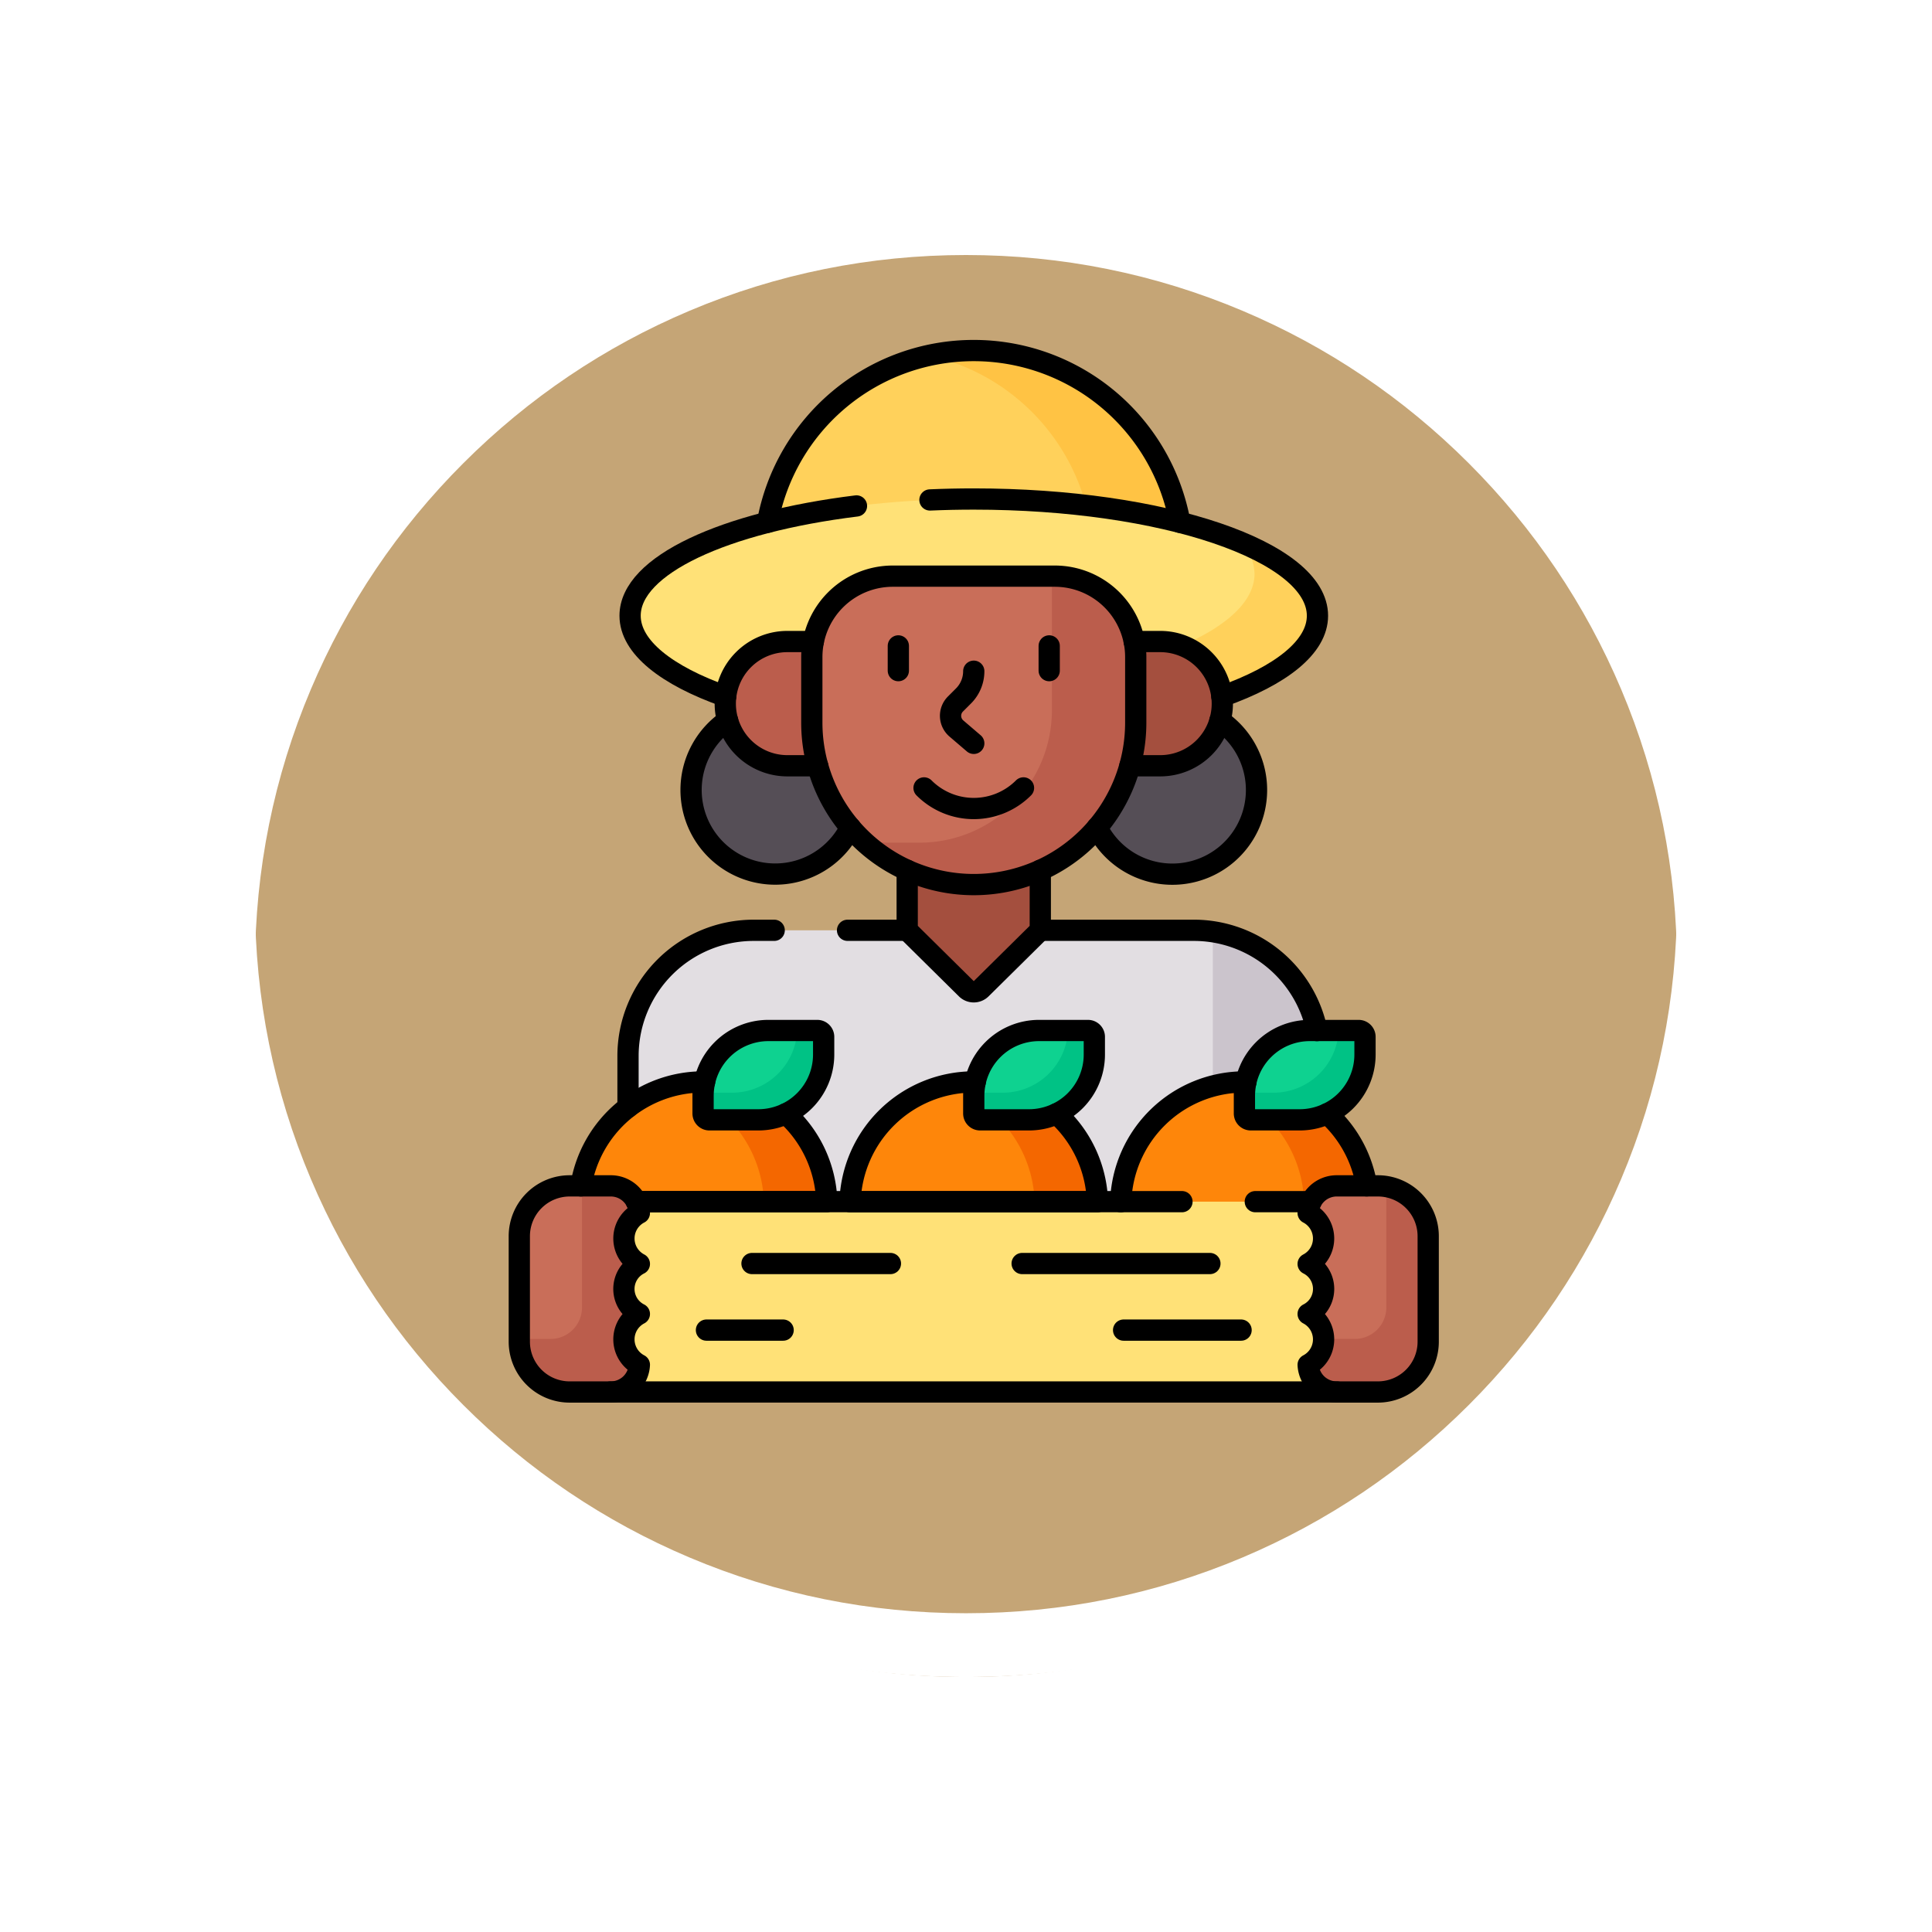 <svg xmlns="http://www.w3.org/2000/svg" xmlns:xlink="http://www.w3.org/1999/xlink" width="90.91" height="90.911" viewBox="0 0 90.91 90.911">
  <defs>
    <filter id="Trazado_874925" x="0" y="0" width="90.91" height="90.911" filterUnits="userSpaceOnUse">
      <feOffset dy="3" input="SourceAlpha"/>
      <feGaussianBlur stdDeviation="3" result="blur"/>
      <feFlood flood-opacity="0.161"/>
      <feComposite operator="in" in2="blur"/>
      <feComposite in="SourceGraphic"/>
    </filter>
  </defs>
  <g id="Grupo_1188169" data-name="Grupo 1188169" transform="translate(-793.781 -1933.999)">
    <g id="Grupo_1111552" data-name="Grupo 1111552" transform="translate(802.781 1939.999)">
      <g id="Grupo_1111316" data-name="Grupo 1111316" transform="translate(0 0)">
        <g id="Grupo_1109835" data-name="Grupo 1109835" transform="translate(0 0)">
          <g id="Grupo_1107913" data-name="Grupo 1107913" transform="translate(0 0)">
            <g transform="matrix(1, 0, 0, 1, -9, -6)" filter="url(#Trazado_874925)">
              <g id="Trazado_874925-2" data-name="Trazado 874925" transform="translate(9 6)" fill="#bb965f" opacity="0.859">
                <path d="M 36.455 71.411 C 31.736 71.411 27.158 70.487 22.85 68.664 C 18.687 66.904 14.949 64.383 11.738 61.173 C 8.527 57.962 6.007 54.224 4.246 50.061 C 2.424 45.753 1.5 41.175 1.5 36.456 C 1.5 31.736 2.424 27.158 4.246 22.849 C 6.007 18.687 8.527 14.949 11.738 11.738 C 14.949 8.527 18.687 6.007 22.85 4.246 C 27.158 2.424 31.736 1.5 36.455 1.5 C 41.175 1.5 45.752 2.424 50.061 4.246 C 54.223 6.007 57.962 8.527 61.172 11.738 C 64.383 14.949 66.904 18.687 68.664 22.849 C 70.486 27.158 71.41 31.736 71.41 36.455 C 71.41 41.175 70.486 45.753 68.664 50.061 C 66.904 54.224 64.383 57.962 61.172 61.173 C 57.962 64.383 54.223 66.904 50.061 68.664 C 45.752 70.487 41.175 71.411 36.455 71.411 Z" stroke="none"/>
                <path d="M 36.455 3 C 31.937 3 27.556 3.884 23.434 5.628 C 19.45 7.313 15.872 9.725 12.799 12.799 C 9.725 15.872 7.313 19.45 5.628 23.434 C 3.884 27.556 3 31.937 3 36.456 C 3 40.973 3.884 45.354 5.628 49.477 C 7.313 53.46 9.725 57.039 12.799 60.112 C 15.872 63.185 19.45 65.598 23.434 67.283 C 27.556 69.027 31.937 69.911 36.455 69.911 C 40.973 69.911 45.354 69.027 49.477 67.283 C 53.46 65.598 57.038 63.185 60.112 60.112 C 63.185 57.039 65.598 53.46 67.283 49.477 C 69.026 45.354 69.91 40.973 69.91 36.455 C 69.91 31.937 69.026 27.556 67.283 23.434 C 65.598 19.45 63.185 15.872 60.112 12.799 C 57.038 9.725 53.46 7.313 49.477 5.628 C 45.354 3.884 40.973 3 36.455 3 M 36.455 0 C 56.589 0 72.91 16.322 72.91 36.455 L 72.91 36.456 C 72.91 56.589 56.589 72.911 36.455 72.911 C 16.322 72.911 0 56.589 0 36.456 L 0 36.455 C 0 16.322 16.322 0 36.455 0 Z" stroke="none" fill="#fff"/>
              </g>
            </g>
            <g id="Trazado_874923" data-name="Trazado 874923" transform="translate(0 0)" fill="none">
              <path d="M36.455,0A36.455,36.455,0,0,1,72.91,36.455h0a36.455,36.455,0,0,1-72.91,0H0A36.455,36.455,0,0,1,36.455,0Z" stroke="none"/>
              <path d="M 36.455 3 C 31.937 3 27.556 3.884 23.434 5.628 C 19.45 7.313 15.872 9.725 12.799 12.799 C 9.725 15.872 7.313 19.45 5.628 23.434 C 3.884 27.556 3 31.937 3 36.456 C 3 40.973 3.884 45.354 5.628 49.477 C 7.313 53.46 9.725 57.039 12.799 60.112 C 15.872 63.185 19.45 65.598 23.434 67.283 C 27.556 69.027 31.937 69.911 36.455 69.911 C 40.973 69.911 45.354 69.027 49.477 67.283 C 53.46 65.598 57.038 63.185 60.112 60.112 C 63.185 57.039 65.598 53.46 67.283 49.477 C 69.026 45.354 69.91 40.973 69.91 36.455 C 69.91 31.937 69.026 27.556 67.283 23.434 C 65.598 19.45 63.185 15.872 60.112 12.799 C 57.038 9.725 53.46 7.313 49.477 5.628 C 45.354 3.884 40.973 3 36.455 3 M 36.455 0 C 56.589 0 72.91 16.322 72.91 36.455 L 72.91 36.456 C 72.91 56.589 56.589 72.911 36.455 72.911 C 16.322 72.911 0 56.589 0 36.456 L 0 36.455 C 0 16.322 16.322 0 36.455 0 Z" stroke="none" fill="#fff"/>
            </g>
          </g>
        </g>
      </g>
    </g>
    <g id="farmer_12088058" transform="translate(818.217 1950.494)">
      <g id="Grupo_1111610" data-name="Grupo 1111610" transform="translate(0 0)">
        <g id="Grupo_1111609" data-name="Grupo 1111609" transform="translate(0 0)">
          <path id="Trazado_900669" data-name="Trazado 900669" d="M167.164,14.582a40.193,40.193,0,0,1,9.717,1.1A9.862,9.862,0,0,0,167.164,7.5h0a9.862,9.862,0,0,0-9.717,8.183A40.193,40.193,0,0,1,167.164,14.582Z" transform="translate(-145.78 -7.5)" fill="#ffd15b"/>
          <g id="Grupo_1111596" data-name="Grupo 1111596" transform="translate(19.268)">
            <path id="Trazado_900670" data-name="Trazado 900670" d="M241.959,14.886a34.035,34.035,0,0,1,4.406.8A9.862,9.862,0,0,0,236.648,7.5h0a9.89,9.89,0,0,0-2.117.23A9.873,9.873,0,0,1,241.959,14.886Z" transform="translate(-234.531 -7.5)" fill="#ffc344"/>
          </g>
          <ellipse id="Elipse_11625" data-name="Elipse 11625" cx="16.17" cy="5.493" rx="16.17" ry="5.493" transform="translate(5.214 6.984)" fill="#ffe177"/>
          <g id="Grupo_1111597" data-name="Grupo 1111597" transform="translate(31.185 9.05)">
            <path id="Trazado_900671" data-name="Trazado 900671" d="M358.238,99.289a2.313,2.313,0,0,1,.574,1.455c0,1.272-1.274,2.444-3.411,3.375a2.925,2.925,0,0,1,1.872,2.4c2.786-.987,4.5-2.326,4.5-3.8C361.77,101.42,360.448,100.228,358.238,99.289Z" transform="translate(-355.401 -99.289)" fill="#ffd15b"/>
          </g>
          <g id="Grupo_1111600" data-name="Grupo 1111600" transform="translate(5.115 27.28)">
            <g id="Grupo_1111599" data-name="Grupo 1111599">
              <g id="Grupo_1111598" data-name="Grupo 1111598">
                <path id="Trazado_900672" data-name="Trazado 900672" d="M94.532,291.408a5.726,5.726,0,0,1,5.721,5.541l0,.1h1.288l0-.1a5.724,5.724,0,0,1,11.443,0l0,.1h1.288l0-.1a5.715,5.715,0,0,1,9.254-4.311v-2.546a5.916,5.916,0,0,0-5.916-5.916H96.916A5.916,5.916,0,0,0,91,290.092v2.546A5.711,5.711,0,0,1,94.532,291.408Z" transform="translate(-91 -284.176)" fill="#e2dee2"/>
              </g>
            </g>
          </g>
          <path id="Trazado_900673" data-name="Trazado 900673" d="M371.6,291.929l.071,0a3.075,3.075,0,0,1,3-2.416h.335a5.921,5.921,0,0,0-4.895-4.651v7.257A5.828,5.828,0,0,1,371.6,291.929Z" transform="translate(-337.478 -257.516)" fill="#cbc4cc"/>
          <g id="Grupo_1111601" data-name="Grupo 1111601" transform="translate(8.081 17.352)">
            <path id="Trazado_900674" data-name="Trazado 900674" d="M127.132,185.642l-.02-.072h-1.5a2.829,2.829,0,0,1-2.726-2.088,3.961,3.961,0,1,0,5.744,5A7.472,7.472,0,0,1,127.132,185.642Z" transform="translate(-121.079 -183.482)" fill="#554e56"/>
            <path id="Trazado_900675" data-name="Trazado 900675" d="M320.077,183.482a2.829,2.829,0,0,1-2.726,2.088h-1.5l-.02.072a7.473,7.473,0,0,1-1.5,2.838,3.961,3.961,0,1,0,5.744-5Z" transform="translate(-295.278 -183.482)" fill="#554e56"/>
          </g>
          <path id="Trazado_900676" data-name="Trazado 900676" d="M227.368,255.091a7.475,7.475,0,0,1-3.132-.686v2.935l2.785,2.753a.493.493,0,0,0,.693,0l2.785-2.753v-2.935A7.474,7.474,0,0,1,227.368,255.091Z" transform="translate(-205.984 -230.06)" fill="#a44f3e"/>
          <g id="Grupo_1111605" data-name="Grupo 1111605" transform="translate(2.882 31.999)">
            <g id="Grupo_1111602" data-name="Grupo 1111602">
              <path id="Trazado_900677" data-name="Trazado 900677" d="M69.758,361.51a1.274,1.274,0,0,1,1.132.689l.027.054h9.021a5.825,5.825,0,0,0-11.59-.743Z" transform="translate(-68.348 -354.105)" fill="#fe860a"/>
              <path id="Trazado_900678" data-name="Trazado 900678" d="M113.3,356.519a5.835,5.835,0,0,0-1.479.19,5.828,5.828,0,0,1,4.345,5.544h2.958A5.825,5.825,0,0,0,113.3,356.519Z" transform="translate(-107.538 -354.105)" fill="#f46700"/>
              <path id="Trazado_900679" data-name="Trazado 900679" d="M129.425,336.232h-2.3a.3.3,0,0,1-.3-.3v-.83a3.074,3.074,0,0,1,3.074-3.074h2.3a.3.3,0,0,1,.3.3v.83A3.074,3.074,0,0,1,129.425,336.232Z" transform="translate(-121.06 -332.032)" fill="#0ed290"/>
              <path id="Trazado_900680" data-name="Trazado 900680" d="M132.2,332.032h-.945a3.074,3.074,0,0,1-3.071,2.923H126.83c0,.05,0,.1,0,.151v.83a.3.3,0,0,0,.3.3h2.3a3.074,3.074,0,0,0,3.074-3.074v-.83A.3.3,0,0,0,132.2,332.032Z" transform="translate(-121.06 -332.032)" fill="#00c285"/>
            </g>
            <g id="Grupo_1111603" data-name="Grupo 1111603" transform="translate(12.678)">
              <path id="Trazado_900681" data-name="Trazado 900681" d="M208.581,362.254a5.825,5.825,0,0,0-11.648,0Z" transform="translate(-196.933 -354.105)" fill="#fe860a"/>
              <path id="Trazado_900682" data-name="Trazado 900682" d="M242.479,356.519a5.835,5.835,0,0,0-1.479.19,5.828,5.828,0,0,1,4.345,5.544H248.3A5.825,5.825,0,0,0,242.479,356.519Z" transform="translate(-236.655 -354.105)" fill="#f46700"/>
              <path id="Trazado_900683" data-name="Trazado 900683" d="M258.6,336.232h-2.3a.3.3,0,0,1-.3-.3v-.83a3.074,3.074,0,0,1,3.074-3.074h2.3a.3.3,0,0,1,.3.3v.83A3.074,3.074,0,0,1,258.6,336.232Z" transform="translate(-250.176 -332.032)" fill="#0ed290"/>
              <path id="Trazado_900684" data-name="Trazado 900684" d="M261.378,332.032h-.945a3.074,3.074,0,0,1-3.07,2.923H256c0,.05,0,.1,0,.151v.83a.3.3,0,0,0,.3.3h2.3a3.074,3.074,0,0,0,3.074-3.074v-.83A.3.3,0,0,0,261.378,332.032Z" transform="translate(-250.176 -332.032)" fill="#00c285"/>
            </g>
            <g id="Grupo_1111604" data-name="Grupo 1111604" transform="translate(25.415)">
              <path id="Trazado_900685" data-name="Trazado 900685" d="M335.128,362.254l.027-.054a1.274,1.274,0,0,1,1.132-.689h1.41a5.825,5.825,0,0,0-11.59.743Z" transform="translate(-326.107 -354.105)" fill="#fe860a"/>
              <path id="Trazado_900686" data-name="Trazado 900686" d="M335.128,362.254l.027-.054a1.274,1.274,0,0,1,1.132-.689h1.41a5.825,5.825,0,0,0-11.59.743Z" transform="translate(-326.107 -354.105)" fill="#fe860a"/>
              <path id="Trazado_900687" data-name="Trazado 900687" d="M375.742,361.51h1.41a5.826,5.826,0,0,0-7.274-4.793,5.827,5.827,0,0,1,4.316,5.536h.389l.027-.054A1.275,1.275,0,0,1,375.742,361.51Z" transform="translate(-365.562 -354.105)" fill="#f46700"/>
              <path id="Trazado_900688" data-name="Trazado 900688" d="M387.774,336.232h-2.3a.3.3,0,0,1-.3-.3v-.83a3.074,3.074,0,0,1,3.074-3.074h2.3a.3.3,0,0,1,.3.3v.83A3.074,3.074,0,0,1,387.774,336.232Z" transform="translate(-379.351 -332.032)" fill="#0ed290"/>
              <path id="Trazado_900689" data-name="Trazado 900689" d="M390.553,332.032h-.945a3.074,3.074,0,0,1-3.07,2.923h-1.358c0,.05,0,.1,0,.151v.83a.3.3,0,0,0,.3.3h2.3a3.074,3.074,0,0,0,3.074-3.074v-.83A.3.3,0,0,0,390.553,332.032Z" transform="translate(-379.351 -332.032)" fill="#00c285"/>
            </g>
          </g>
          <g id="Grupo_1111606" data-name="Grupo 1111606" transform="translate(9.692 13.692)">
            <path id="Trazado_900690" data-name="Trazado 900690" d="M330.974,146.364h-1.32a3.713,3.713,0,0,1,.073.733v3.083a7.5,7.5,0,0,1-.281,2.03h1.527a2.923,2.923,0,0,0,2.923-2.923h0A2.923,2.923,0,0,0,330.974,146.364Z" transform="translate(-310.512 -146.364)" fill="#a44f3e"/>
            <path id="Trazado_900691" data-name="Trazado 900691" d="M141.586,150.18V147.1a3.713,3.713,0,0,1,.073-.733h-1.32a2.923,2.923,0,0,0-2.923,2.923h0a2.923,2.923,0,0,0,2.923,2.923h1.527A7.5,7.5,0,0,1,141.586,150.18Z" transform="translate(-137.416 -146.364)" fill="#bb5d4c"/>
          </g>
          <g id="Grupo_1111607" data-name="Grupo 1111607" transform="translate(13.764 10.616)">
            <path id="Trazado_900692" data-name="Trazado 900692" d="M178.709,122.062a7.621,7.621,0,0,0,7.621,7.621h0a7.621,7.621,0,0,0,7.621-7.621v-3.083a3.809,3.809,0,0,0-3.809-3.809h-7.624a3.809,3.809,0,0,0-3.809,3.809Z" transform="translate(-178.709 -115.17)" fill="#c96e59"/>
          </g>
          <path id="Trazado_900693" data-name="Trazado 900693" d="M211.982,115.169h-.135v6.314a6.227,6.227,0,0,1-6.227,6.227h-1.394a7.668,7.668,0,0,1-1.288-.111,7.592,7.592,0,0,0,5.232,2.083h0a7.621,7.621,0,0,0,7.621-7.621v-3.083A3.809,3.809,0,0,0,211.982,115.169Z" transform="translate(-186.786 -104.553)" fill="#bb5d4c"/>
          <path id="Trazado_900694" data-name="Trazado 900694" d="M116.83,422.536a1.249,1.249,0,0,1-1.259-1.184,1.225,1.225,0,0,1,.672-1.124l.175-.088-.175-.088a1.218,1.218,0,0,1,0-2.178l.175-.088-.175-.088a1.218,1.218,0,0,1,0-2.178l.175-.088-.175-.088a1.225,1.225,0,0,1-.672-1.124,1.169,1.169,0,0,1,.151-.54H83.752a1.169,1.169,0,0,1,.151.54,1.225,1.225,0,0,1-.672,1.124l-.175.088.175.088a1.218,1.218,0,0,1,0,2.178l-.175.088.175.088a1.218,1.218,0,0,1,0,2.178l-.175.088.175.088a1.225,1.225,0,0,1,.672,1.124,1.249,1.249,0,0,1-1.259,1.184v.1H116.83Z" transform="translate(-78.352 -373.631)" fill="#ffe177"/>
          <g id="Grupo_1111608" data-name="Grupo 1111608" transform="translate(0 39.306)">
            <path id="Trazado_900695" data-name="Trazado 900695" d="M44.768,409.813a1.348,1.348,0,0,1,0-2.392,1.344,1.344,0,0,0-1.357-1.28H41.487a2.368,2.368,0,0,0-2.368,2.368v4.963a2.368,2.368,0,0,0,2.368,2.368h1.924a1.344,1.344,0,0,0,1.357-1.28,1.348,1.348,0,0,1,0-2.392,1.316,1.316,0,0,1,0-2.354Z" transform="translate(-39.119 -406.141)" fill="#c96e59"/>
            <path id="Trazado_900696" data-name="Trazado 900696" d="M415.585,409.813a1.348,1.348,0,0,0,0-2.392,1.344,1.344,0,0,1,1.357-1.28h1.924a2.368,2.368,0,0,1,2.368,2.368v4.963a2.368,2.368,0,0,1-2.368,2.368h-1.924a1.344,1.344,0,0,1-1.357-1.28,1.348,1.348,0,0,0,0-2.392,1.316,1.316,0,0,0,0-2.354Z" transform="translate(-378.466 -406.141)" fill="#c96e59"/>
          </g>
        </g>
        <path id="Trazado_900697" data-name="Trazado 900697" d="M44.768,412.166a1.316,1.316,0,0,1,0-2.354,1.348,1.348,0,0,1,0-2.392,1.344,1.344,0,0,0-1.357-1.28H42.069v5.724a1.479,1.479,0,0,1-1.479,1.479H39.119v.128a2.368,2.368,0,0,0,2.368,2.368h1.924a1.344,1.344,0,0,0,1.357-1.28,1.348,1.348,0,0,1,0-2.392Z" transform="translate(-39.119 -366.834)" fill="#bb5d4c"/>
        <path id="Trazado_900698" data-name="Trazado 900698" d="M419.262,406.481v5.69a1.479,1.479,0,0,1-1.479,1.479h-1.472a1.317,1.317,0,0,0-.726,1.215,1.344,1.344,0,0,0,1.357,1.28h1.924a2.368,2.368,0,0,0,2.368-2.368v-4.963A2.368,2.368,0,0,0,419.262,406.481Z" transform="translate(-378.465 -367.142)" fill="#bb5d4c"/>
      </g>
      <g id="Grupo_1111617" data-name="Grupo 1111617" transform="translate(0 0)">
        <path id="Trazado_900699" data-name="Trazado 900699" d="M177.043,15.581a9.861,9.861,0,0,0-9.7-8.081h0a9.861,9.861,0,0,0-9.7,8.081" transform="translate(-145.961 -7.5)" fill="none" stroke="#000" stroke-linecap="round" stroke-linejoin="round" stroke-miterlimit="10" stroke-width="1"/>
        <path id="Trazado_900700" data-name="Trazado 900700" d="M248.79,87.623c2.786-.987,4.5-2.326,4.5-3.8,0-3.034-7.24-5.493-16.17-5.493q-1.05,0-2.065.044" transform="translate(-215.733 -71.344)" fill="none" stroke="#000" stroke-linecap="round" stroke-linejoin="round" stroke-miterlimit="10" stroke-width="1"/>
        <path id="Trazado_900701" data-name="Trazado 900701" d="M102.653,81.66C96.44,82.426,92,84.449,92,86.825c0,1.475,1.712,2.815,4.5,3.8" transform="translate(-86.787 -74.348)" fill="none" stroke="#000" stroke-linecap="round" stroke-linejoin="round" stroke-miterlimit="10" stroke-width="1"/>
        <line id="Línea_577" data-name="Línea 577" x1="2.808" transform="translate(15.445 27.28)" fill="none" stroke="#000" stroke-linecap="round" stroke-linejoin="round" stroke-miterlimit="10" stroke-width="1"/>
        <path id="Trazado_900702" data-name="Trazado 900702" d="M300.78,288.894a5.918,5.918,0,0,0-5.795-4.719h-7.221" transform="translate(-263.248 -256.895)" fill="none" stroke="#000" stroke-linecap="round" stroke-linejoin="round" stroke-miterlimit="10" stroke-width="1"/>
        <path id="Trazado_900703" data-name="Trazado 900703" d="M97.878,284.175h-.962A5.916,5.916,0,0,0,91,290.091V292.5" transform="translate(-85.885 -256.895)" fill="none" stroke="#000" stroke-linecap="round" stroke-linejoin="round" stroke-miterlimit="10" stroke-width="1"/>
        <path id="Trazado_900704" data-name="Trazado 900704" d="M122.8,184.087a3.959,3.959,0,1,0,5.78,5.036" transform="translate(-112.998 -166.676)" fill="none" stroke="#000" stroke-linecap="round" stroke-linejoin="round" stroke-miterlimit="10" stroke-width="1"/>
        <path id="Trazado_900705" data-name="Trazado 900705" d="M314.839,189.122a3.96,3.96,0,1,0,5.78-5.036" transform="translate(-287.653 -166.675)" fill="none" stroke="#000" stroke-linecap="round" stroke-linejoin="round" stroke-miterlimit="10" stroke-width="1"/>
        <path id="Trazado_900706" data-name="Trazado 900706" d="M224.236,255.527v2.825l2.785,2.753a.493.493,0,0,0,.693,0l2.785-2.753v-2.825" transform="translate(-205.984 -231.072)" fill="none" stroke="#000" stroke-linecap="round" stroke-linejoin="round" stroke-miterlimit="10" stroke-width="1"/>
        <path id="Trazado_900707" data-name="Trazado 900707" d="M95.021,375.844h8.956a5.812,5.812,0,0,0-1.922-4.138" transform="translate(-89.509 -335.795)" fill="none" stroke="#000" stroke-linecap="round" stroke-linejoin="round" stroke-miterlimit="10" stroke-width="1"/>
        <path id="Trazado_900708" data-name="Trazado 900708" d="M74.336,356.521l-.071,0a5.826,5.826,0,0,0-5.749,4.893" transform="translate(-65.617 -322.106)" fill="none" stroke="#000" stroke-linecap="round" stroke-linejoin="round" stroke-miterlimit="10" stroke-width="1"/>
        <path id="Trazado_900709" data-name="Trazado 900709" d="M129.425,336.232h-2.3a.3.3,0,0,1-.3-.3v-.83a3.074,3.074,0,0,1,3.074-3.074h2.3a.3.3,0,0,1,.3.3v.83A3.074,3.074,0,0,1,129.425,336.232Z" transform="translate(-118.178 -300.033)" fill="none" stroke="#000" stroke-linecap="round" stroke-linejoin="round" stroke-miterlimit="10" stroke-width="1"/>
        <path id="Trazado_900710" data-name="Trazado 900710" d="M202.865,356.521l-.071,0a5.824,5.824,0,0,0-5.82,5.636h11.64a5.812,5.812,0,0,0-1.922-4.138" transform="translate(-181.41 -322.106)" fill="none" stroke="#000" stroke-linecap="round" stroke-linejoin="round" stroke-miterlimit="10" stroke-width="1"/>
        <path id="Trazado_900711" data-name="Trazado 900711" d="M258.6,336.232h-2.3a.3.3,0,0,1-.3-.3v-.83a3.074,3.074,0,0,1,3.074-3.074h2.3a.3.3,0,0,1,.3.3v.83A3.074,3.074,0,0,1,258.6,336.232Z" transform="translate(-234.616 -300.033)" fill="none" stroke="#000" stroke-linecap="round" stroke-linejoin="round" stroke-miterlimit="10" stroke-width="1"/>
        <path id="Trazado_900712" data-name="Trazado 900712" d="M332.039,356.521l-.071,0a5.824,5.824,0,0,0-5.82,5.636" transform="translate(-297.847 -322.106)" fill="none" stroke="#000" stroke-linecap="round" stroke-linejoin="round" stroke-miterlimit="10" stroke-width="1"/>
        <path id="Trazado_900713" data-name="Trazado 900713" d="M426.549,375.108a5.818,5.818,0,0,0-1.853-3.394" transform="translate(-386.678 -335.803)" fill="none" stroke="#000" stroke-linecap="round" stroke-linejoin="round" stroke-miterlimit="10" stroke-width="1"/>
        <path id="Trazado_900714" data-name="Trazado 900714" d="M387.774,336.232h-2.3a.3.3,0,0,1-.3-.3v-.83a3.074,3.074,0,0,1,3.074-3.074h2.3a.3.3,0,0,1,.3.3v.83A3.074,3.074,0,0,1,387.774,336.232Z" transform="translate(-351.054 -300.033)" fill="none" stroke="#000" stroke-linecap="round" stroke-linejoin="round" stroke-miterlimit="10" stroke-width="1"/>
        <path id="Trazado_900715" data-name="Trazado 900715" d="M330.5,152.21h1.424a2.923,2.923,0,0,0,2.923-2.923h0a2.923,2.923,0,0,0-2.923-2.923H330.7" transform="translate(-301.767 -132.672)" fill="none" stroke="#000" stroke-linecap="round" stroke-linejoin="round" stroke-miterlimit="10" stroke-width="1"/>
        <path id="Trazado_900716" data-name="Trazado 900716" d="M141.559,146.364h-1.22a2.923,2.923,0,0,0-2.923,2.923h0a2.923,2.923,0,0,0,2.923,2.923h1.424" transform="translate(-127.724 -132.672)" fill="none" stroke="#000" stroke-linecap="round" stroke-linejoin="round" stroke-miterlimit="10" stroke-width="1"/>
        <g id="Grupo_1111611" data-name="Grupo 1111611" transform="translate(13.764 10.616)">
          <path id="Trazado_900717" data-name="Trazado 900717" d="M178.709,122.062a7.621,7.621,0,0,0,7.621,7.621h0a7.621,7.621,0,0,0,7.621-7.621v-3.083a3.809,3.809,0,0,0-3.809-3.809h-7.624a3.809,3.809,0,0,0-3.809,3.809Z" transform="translate(-178.709 -115.17)" fill="none" stroke="#000" stroke-linecap="round" stroke-linejoin="round" stroke-miterlimit="10" stroke-width="1"/>
        </g>
        <g id="Grupo_1111613" data-name="Grupo 1111613" transform="translate(17.835 13.898)">
          <g id="Grupo_1111612" data-name="Grupo 1111612">
            <line id="Línea_578" data-name="Línea 578" y2="1.164" fill="none" stroke="#000" stroke-linecap="round" stroke-linejoin="round" stroke-miterlimit="10" stroke-width="1"/>
            <line id="Línea_579" data-name="Línea 579" y2="1.164" transform="translate(7.099)" fill="none" stroke="#000" stroke-linecap="round" stroke-linejoin="round" stroke-miterlimit="10" stroke-width="1"/>
          </g>
          <path id="Trazado_900718" data-name="Trazado 900718" d="M246.015,163.92l-.818-.7a.785.785,0,0,1-.044-1.151l.381-.381a1.643,1.643,0,0,0,.481-1.162" transform="translate(-242.466 -159.335)" fill="none" stroke="#000" stroke-linecap="round" stroke-linejoin="round" stroke-miterlimit="10" stroke-width="1"/>
          <path id="Trazado_900719" data-name="Trazado 900719" d="M232.271,216.221a3.307,3.307,0,0,0,4.679,0" transform="translate(-231.061 -209.539)" fill="none" stroke="#000" stroke-linecap="round" stroke-linejoin="round" stroke-miterlimit="10" stroke-width="1"/>
        </g>
        <line id="Línea_580" data-name="Línea 580" x2="34.186" transform="translate(4.292 49.004)" fill="none" stroke="#000" stroke-linecap="round" stroke-linejoin="round" stroke-miterlimit="10" stroke-width="1"/>
        <g id="Grupo_1111615" data-name="Grupo 1111615" transform="translate(8.806 42.96)">
          <line id="Línea_581" data-name="Línea 581" x2="3.608" transform="translate(0 3.133)" fill="none" stroke="#000" stroke-linecap="round" stroke-linejoin="round" stroke-miterlimit="10" stroke-width="1"/>
          <line id="Línea_582" data-name="Línea 582" x2="5.528" transform="translate(19.629 3.133)" fill="none" stroke="#000" stroke-linecap="round" stroke-linejoin="round" stroke-miterlimit="10" stroke-width="1"/>
          <g id="Grupo_1111614" data-name="Grupo 1111614" transform="translate(2.143)">
            <line id="Línea_583" data-name="Línea 583" x2="6.514" fill="none" stroke="#000" stroke-linecap="round" stroke-linejoin="round" stroke-miterlimit="10" stroke-width="1"/>
            <line id="Línea_584" data-name="Línea 584" x2="8.835" transform="translate(12.712)" fill="none" stroke="#000" stroke-linecap="round" stroke-linejoin="round" stroke-miterlimit="10" stroke-width="1"/>
          </g>
        </g>
        <g id="Grupo_1111616" data-name="Grupo 1111616" transform="translate(0 39.306)">
          <path id="Trazado_900720" data-name="Trazado 900720" d="M44.768,409.813a1.348,1.348,0,0,1,0-2.392,1.344,1.344,0,0,0-1.357-1.28H41.487a2.368,2.368,0,0,0-2.368,2.368v4.963a2.368,2.368,0,0,0,2.368,2.368h1.924a1.344,1.344,0,0,0,1.357-1.28,1.348,1.348,0,0,1,0-2.392,1.316,1.316,0,0,1,0-2.354Z" transform="translate(-39.119 -406.141)" fill="none" stroke="#000" stroke-linecap="round" stroke-linejoin="round" stroke-miterlimit="10" stroke-width="1"/>
          <path id="Trazado_900721" data-name="Trazado 900721" d="M415.585,409.813a1.348,1.348,0,0,0,0-2.392,1.344,1.344,0,0,1,1.357-1.28h1.924a2.368,2.368,0,0,1,2.368,2.368v4.963a2.368,2.368,0,0,1-2.368,2.368h-1.924a1.344,1.344,0,0,1-1.357-1.28,1.348,1.348,0,0,0,0-2.392,1.316,1.316,0,0,0,0-2.354Z" transform="translate(-378.466 -406.141)" fill="none" stroke="#000" stroke-linecap="round" stroke-linejoin="round" stroke-miterlimit="10" stroke-width="1"/>
        </g>
        <line id="Línea_585" data-name="Línea 585" x1="2.625" transform="translate(34.632 40.049)" fill="none" stroke="#000" stroke-linecap="round" stroke-linejoin="round" stroke-miterlimit="10" stroke-width="1"/>
        <line id="Línea_586" data-name="Línea 586" x1="25.669" transform="translate(5.512 40.049)" fill="none" stroke="#000" stroke-linecap="round" stroke-linejoin="round" stroke-miterlimit="10" stroke-width="1"/>
      </g>
    </g>
  </g>
</svg>
